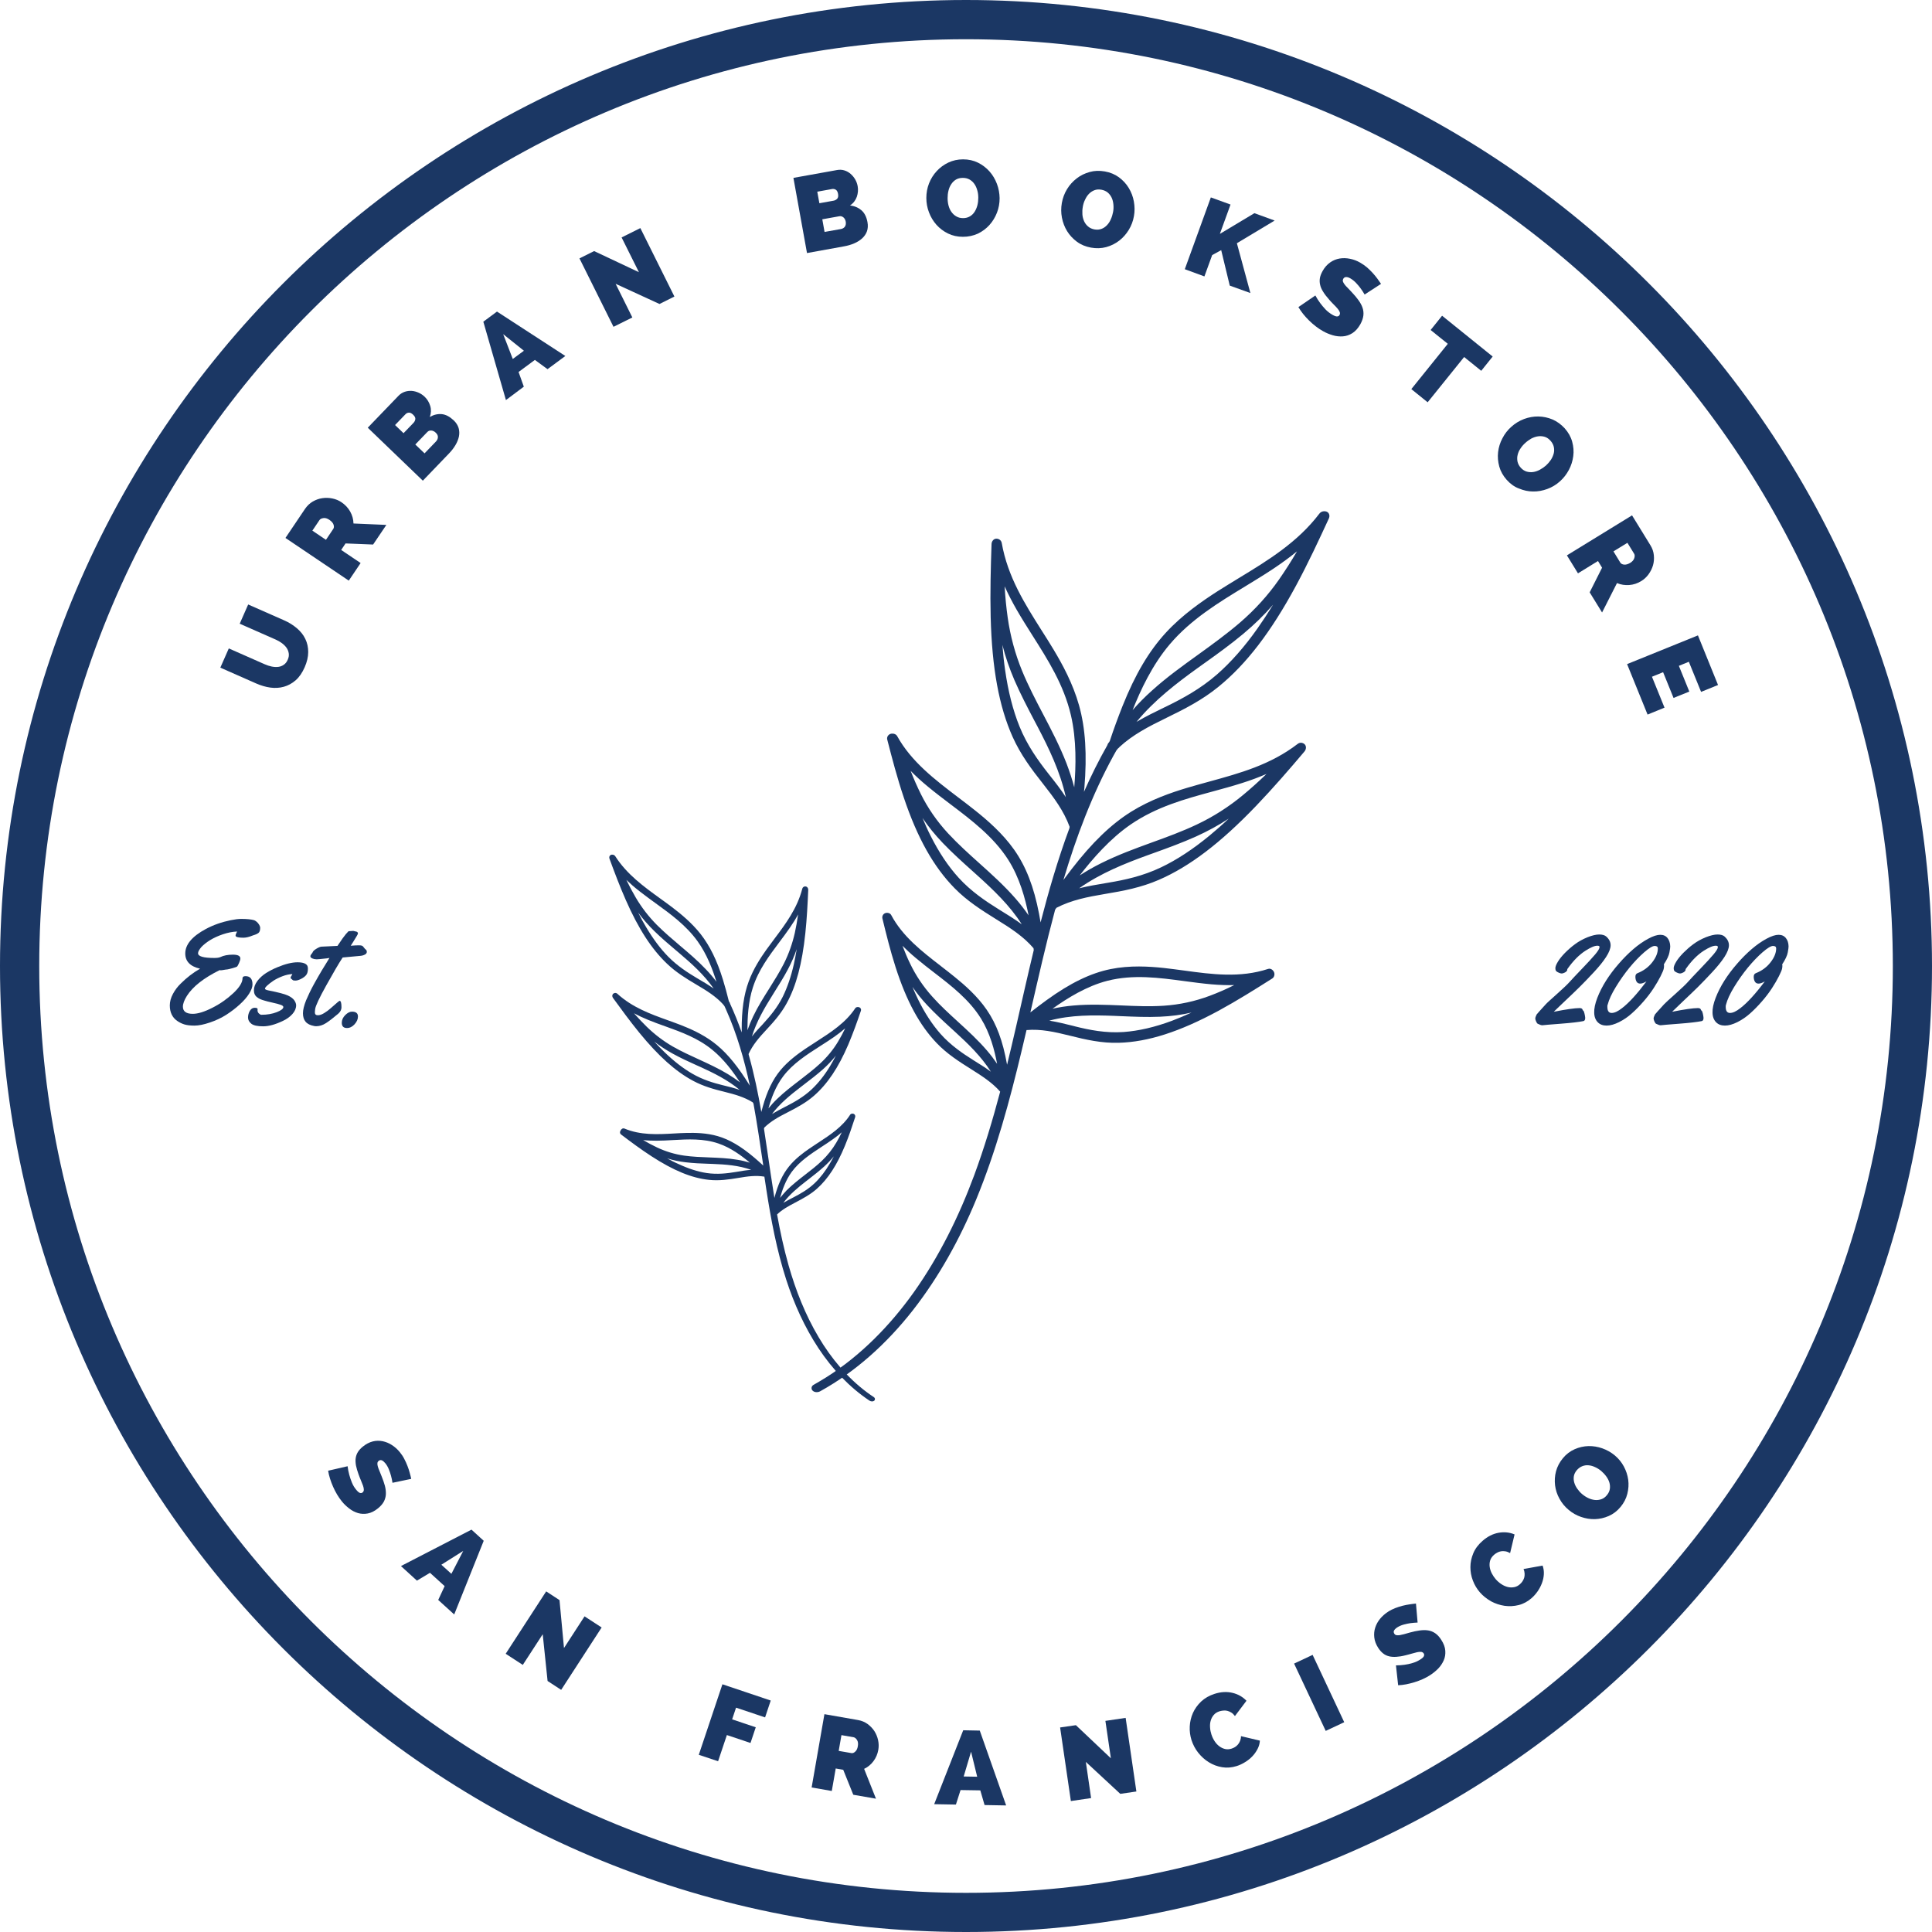 <svg width="100" height="100" viewBox="0 0 100 100" fill="none" xmlns="http://www.w3.org/2000/svg">
<path d="M50.002 100C22.43 100 0 77.57 0 50.002C0 22.43 22.43 0 50.002 0C77.57 0 100 22.43 100 50.002C100 77.57 77.57 100 50.002 100ZM50.002 2.031C23.551 2.031 2.031 23.551 2.031 50.002C2.031 76.453 23.551 97.973 50.002 97.973C76.453 97.973 97.973 76.453 97.973 50.002C97.969 23.551 76.453 2.031 50.002 2.031Z" fill="#1B3764"/>
<path d="M10.251 49.34C10.251 49.503 10.531 49.584 11.096 49.584C11.234 49.584 11.339 49.568 11.404 49.539C11.579 49.454 11.798 49.413 12.054 49.413C12.31 49.413 12.44 49.478 12.44 49.612C12.44 49.665 12.419 49.742 12.375 49.84C12.33 49.941 12.298 50.002 12.277 50.023C12.257 50.043 12.176 50.075 12.038 50.112C11.9 50.148 11.81 50.173 11.766 50.177C11.725 50.181 11.697 50.185 11.684 50.185C11.672 50.189 11.656 50.189 11.636 50.193C11.615 50.197 11.575 50.201 11.51 50.214C11.445 50.226 11.396 50.226 11.368 50.214C10.547 50.62 9.983 51.062 9.674 51.546C9.536 51.765 9.467 51.952 9.467 52.106C9.467 52.35 9.638 52.476 9.979 52.476C10.243 52.476 10.584 52.37 10.99 52.163C11.4 51.956 11.762 51.7 12.078 51.404C12.395 51.107 12.553 50.851 12.553 50.632C12.553 50.563 12.606 50.526 12.708 50.526C12.947 50.526 13.069 50.668 13.069 50.953C13.069 51.087 13.012 51.245 12.895 51.432C12.777 51.619 12.614 51.806 12.407 51.992C12.2 52.183 11.969 52.358 11.713 52.524C11.457 52.687 11.173 52.821 10.86 52.926C10.547 53.032 10.283 53.085 10.068 53.085C9.853 53.085 9.678 53.065 9.544 53.024C9.41 52.983 9.288 52.922 9.171 52.841C8.919 52.666 8.789 52.398 8.789 52.041C8.789 51.846 8.842 51.651 8.947 51.452C9.053 51.253 9.187 51.07 9.357 50.908C9.666 50.599 9.999 50.343 10.356 50.14C9.845 50.023 9.589 49.759 9.589 49.352C9.589 48.89 9.942 48.467 10.653 48.085C11.047 47.874 11.477 47.724 11.936 47.631C12.155 47.586 12.338 47.562 12.485 47.562C12.781 47.562 13.008 47.586 13.159 47.631C13.252 47.675 13.325 47.736 13.382 47.817C13.439 47.899 13.467 47.968 13.467 48.025C13.467 48.081 13.459 48.134 13.447 48.183C13.431 48.232 13.406 48.268 13.374 48.293C13.325 48.329 13.268 48.358 13.207 48.378C13.146 48.398 13.11 48.41 13.098 48.414C12.903 48.496 12.736 48.536 12.598 48.536C12.351 48.536 12.216 48.504 12.192 48.439C12.196 48.374 12.225 48.301 12.273 48.215C12.038 48.224 11.794 48.272 11.538 48.358C11.286 48.443 11.067 48.544 10.88 48.658C10.694 48.772 10.543 48.894 10.425 49.016C10.312 49.15 10.251 49.255 10.251 49.34Z" fill="#1B3764"/>
<path d="M13.334 52.236L13.329 52.297C13.329 52.358 13.354 52.411 13.399 52.456C13.447 52.501 13.488 52.525 13.528 52.525C13.825 52.525 14.089 52.48 14.32 52.391C14.552 52.301 14.666 52.212 14.666 52.123C14.666 52.082 14.625 52.046 14.54 52.013C14.454 51.981 14.316 51.944 14.117 51.899C13.918 51.855 13.776 51.818 13.687 51.79C13.598 51.765 13.528 51.741 13.476 51.717C13.423 51.696 13.37 51.664 13.317 51.623C13.2 51.542 13.143 51.42 13.143 51.258C13.143 51.095 13.204 50.933 13.321 50.775C13.443 50.616 13.594 50.478 13.772 50.364C13.951 50.251 14.15 50.149 14.357 50.064C14.767 49.893 15.117 49.808 15.397 49.808C15.673 49.808 15.843 49.869 15.908 49.987C15.929 50.027 15.937 50.076 15.937 50.129V50.153C15.937 50.283 15.908 50.389 15.852 50.462C15.795 50.535 15.709 50.604 15.588 50.665C15.466 50.726 15.372 50.754 15.299 50.754C15.23 50.754 15.185 50.75 15.165 50.738C15.145 50.726 15.133 50.714 15.117 50.697C15.104 50.681 15.088 50.669 15.072 50.661C15.052 50.653 15.043 50.636 15.043 50.604C15.043 50.575 15.056 50.543 15.08 50.515C15.104 50.482 15.12 50.45 15.133 50.417C14.97 50.425 14.796 50.462 14.617 50.531C14.438 50.6 14.284 50.677 14.158 50.758C14.032 50.843 13.922 50.925 13.841 51.002C13.756 51.079 13.715 51.136 13.715 51.172C13.715 51.209 13.772 51.237 13.886 51.262C14.402 51.363 14.739 51.453 14.897 51.526C15.056 51.599 15.169 51.684 15.234 51.778C15.295 51.871 15.328 51.956 15.328 52.033C15.328 52.192 15.263 52.342 15.137 52.484C15.011 52.626 14.852 52.74 14.666 52.83C14.268 53.024 13.918 53.122 13.622 53.122C13.325 53.122 13.122 53.077 13.009 52.988C12.895 52.898 12.838 52.789 12.838 52.667C12.838 52.545 12.871 52.427 12.931 52.322C12.996 52.216 13.078 52.163 13.175 52.163C13.281 52.159 13.334 52.184 13.334 52.236Z" fill="#1B3764"/>
<path d="M18.288 48.183L18.442 48.22C18.462 48.22 18.483 48.232 18.503 48.252C18.523 48.272 18.527 48.297 18.527 48.317C18.527 48.337 18.503 48.39 18.45 48.475C18.398 48.561 18.337 48.662 18.268 48.772C18.199 48.882 18.158 48.943 18.154 48.951C18.349 48.934 18.483 48.93 18.564 48.93C18.645 48.93 18.698 48.934 18.731 48.947C18.763 48.959 18.796 48.987 18.832 49.04C18.869 49.093 18.905 49.129 18.938 49.154C18.97 49.178 18.986 49.219 18.986 49.272C18.986 49.324 18.954 49.369 18.893 49.406C18.828 49.442 18.763 49.462 18.69 49.471C18.113 49.527 17.797 49.556 17.736 49.56C17.532 49.868 17.252 50.348 16.891 50.998C16.529 51.647 16.338 52.057 16.314 52.22C16.306 52.293 16.298 52.354 16.298 52.403C16.298 52.5 16.351 52.549 16.452 52.549C16.554 52.549 16.668 52.508 16.789 52.431C16.911 52.354 17.029 52.269 17.131 52.175C17.407 51.928 17.557 51.802 17.577 51.802C17.642 51.802 17.675 51.911 17.675 52.139C17.675 52.261 17.618 52.37 17.508 52.468C17.256 52.683 17.045 52.845 16.875 52.955C16.704 53.065 16.534 53.117 16.363 53.117C16.326 53.117 16.29 53.113 16.257 53.105C16.058 53.069 15.912 52.996 15.819 52.886C15.725 52.776 15.681 52.63 15.681 52.447C15.681 52.265 15.738 52.041 15.843 51.777C15.953 51.517 16.087 51.237 16.249 50.941C16.517 50.457 16.785 50.007 17.053 49.584L16.911 49.605C16.623 49.637 16.456 49.653 16.408 49.653H16.375C16.302 49.653 16.233 49.637 16.168 49.609C16.103 49.58 16.066 49.544 16.066 49.503C16.066 49.462 16.083 49.422 16.119 49.381C16.156 49.34 16.176 49.312 16.184 49.288C16.2 49.235 16.265 49.174 16.379 49.105C16.493 49.036 16.578 49.003 16.635 48.999C16.692 48.995 16.749 48.991 16.802 48.991C16.854 48.987 16.915 48.987 16.98 48.983C17.045 48.979 17.098 48.979 17.131 48.975L17.468 48.959C17.675 48.646 17.821 48.443 17.898 48.354C17.975 48.264 18.02 48.216 18.032 48.207C18.044 48.199 18.069 48.195 18.105 48.195L18.288 48.183Z" fill="#1B3764"/>
<path d="M17.87 52.54C17.988 52.423 18.105 52.362 18.219 52.362C18.426 52.362 18.528 52.447 18.528 52.613C18.528 52.752 18.471 52.886 18.353 53.016C18.235 53.145 18.105 53.21 17.959 53.21C17.78 53.21 17.691 53.121 17.691 52.938C17.691 52.792 17.752 52.658 17.87 52.54Z" fill="#1B3764"/>
<path d="M80.424 52.369C81.066 52.243 81.509 52.178 81.757 52.178C81.85 52.178 81.899 52.207 81.915 52.264C81.919 52.288 81.931 52.304 81.951 52.312C81.972 52.325 81.992 52.373 82.012 52.459C82.033 52.544 82.045 52.617 82.049 52.67V52.702C82.049 52.788 82.016 52.84 81.951 52.853C81.712 52.901 81.326 52.946 80.786 52.987C80.25 53.027 79.929 53.056 79.827 53.068C79.775 53.068 79.693 53.039 79.58 52.983C79.555 52.958 79.531 52.922 79.507 52.865C79.482 52.808 79.466 52.759 79.466 52.715C79.466 52.674 79.49 52.605 79.535 52.511C79.543 52.495 79.698 52.321 80.002 51.988C80.075 51.906 80.27 51.732 80.583 51.452C80.895 51.171 81.115 50.968 81.237 50.83C81.359 50.692 81.574 50.465 81.882 50.144C82.191 49.823 82.418 49.575 82.569 49.397C82.719 49.218 82.792 49.092 82.792 49.019C82.792 48.97 82.756 48.95 82.683 48.95C82.609 48.95 82.524 48.97 82.418 49.015C82.317 49.059 82.195 49.124 82.061 49.21C81.74 49.417 81.432 49.725 81.139 50.14C81.123 50.152 81.119 50.176 81.119 50.217C81.099 50.266 81.058 50.306 80.993 50.339C80.928 50.371 80.875 50.388 80.835 50.388C80.794 50.388 80.745 50.375 80.684 50.347C80.623 50.322 80.579 50.294 80.55 50.266C80.522 50.237 80.506 50.184 80.506 50.107C80.506 50.03 80.55 49.92 80.636 49.778C80.721 49.636 80.843 49.486 81.001 49.323C81.159 49.165 81.33 49.011 81.525 48.869C81.716 48.726 81.931 48.609 82.171 48.511C82.41 48.418 82.609 48.369 82.776 48.369C82.942 48.369 83.064 48.406 83.145 48.479C83.292 48.613 83.365 48.763 83.365 48.925C83.365 49.088 83.288 49.291 83.133 49.531C82.979 49.77 82.768 50.03 82.504 50.314C82.24 50.599 81.988 50.859 81.752 51.094C81.517 51.326 81.253 51.577 80.965 51.849C80.676 52.126 80.493 52.296 80.424 52.369Z" fill="#1B3764"/>
<path d="M86.451 48.983C86.455 49.027 86.439 49.133 86.41 49.295C86.382 49.458 86.285 49.665 86.122 49.913C86.126 49.921 86.126 49.945 86.13 49.981C86.134 50.018 86.126 50.071 86.114 50.14C86.102 50.209 86.045 50.343 85.952 50.53C85.854 50.721 85.736 50.928 85.59 51.151C85.444 51.374 85.273 51.602 85.074 51.829C84.875 52.057 84.676 52.264 84.465 52.451C84.258 52.638 84.035 52.788 83.799 52.906C83.564 53.023 83.348 53.084 83.157 53.084C82.967 53.084 82.812 53.027 82.698 52.91C82.585 52.792 82.52 52.629 82.516 52.418C82.508 52.207 82.561 51.951 82.674 51.655C82.788 51.358 82.938 51.062 83.125 50.765C83.312 50.469 83.531 50.176 83.783 49.888C84.031 49.6 84.287 49.344 84.542 49.125C84.798 48.905 85.054 48.727 85.31 48.589C85.566 48.45 85.773 48.385 85.935 48.385C86.098 48.385 86.224 48.442 86.313 48.556C86.398 48.666 86.447 48.808 86.451 48.983ZM83.198 52.134C83.202 52.333 83.275 52.43 83.421 52.43C83.568 52.43 83.742 52.349 83.954 52.183C84.315 51.907 84.737 51.444 85.221 50.798C85.087 50.875 84.981 50.911 84.9 50.911C84.819 50.911 84.758 50.883 84.717 50.822C84.676 50.765 84.652 50.68 84.648 50.575C84.644 50.469 84.68 50.4 84.758 50.371C85.066 50.25 85.322 50.063 85.521 49.807C85.72 49.551 85.814 49.307 85.809 49.08C85.805 48.999 85.749 48.962 85.643 48.962C85.537 48.962 85.355 49.072 85.103 49.291C84.851 49.51 84.599 49.774 84.343 50.083C84.091 50.392 83.856 50.725 83.637 51.082C83.417 51.44 83.279 51.744 83.214 51.996C83.194 52.041 83.194 52.085 83.198 52.134Z" fill="#1B3764"/>
<path d="M86.549 52.369C87.191 52.243 87.633 52.178 87.881 52.178C87.974 52.178 88.023 52.207 88.039 52.264C88.043 52.288 88.056 52.304 88.076 52.312C88.096 52.325 88.117 52.373 88.137 52.459C88.157 52.544 88.169 52.617 88.173 52.67V52.702C88.173 52.788 88.141 52.84 88.076 52.853C87.836 52.901 87.45 52.946 86.91 52.987C86.374 53.027 86.053 53.056 85.952 53.068C85.899 53.068 85.818 53.039 85.704 52.983C85.68 52.958 85.655 52.922 85.631 52.865C85.607 52.808 85.59 52.759 85.59 52.715C85.59 52.674 85.615 52.605 85.659 52.511C85.668 52.495 85.822 52.321 86.126 51.988C86.2 51.906 86.394 51.732 86.707 51.452C87.02 51.171 87.239 50.968 87.361 50.83C87.483 50.692 87.698 50.465 88.007 50.144C88.316 49.823 88.543 49.575 88.693 49.397C88.844 49.218 88.917 49.092 88.917 49.019C88.917 48.97 88.88 48.95 88.807 48.95C88.734 48.95 88.648 48.97 88.543 49.015C88.441 49.059 88.32 49.124 88.186 49.21C87.865 49.417 87.556 49.725 87.264 50.14C87.247 50.152 87.243 50.176 87.243 50.217C87.223 50.266 87.182 50.306 87.117 50.339C87.052 50.371 87 50.388 86.959 50.388C86.918 50.388 86.87 50.375 86.809 50.347C86.748 50.322 86.703 50.294 86.675 50.266C86.646 50.237 86.63 50.184 86.63 50.107C86.63 50.03 86.675 49.92 86.76 49.778C86.845 49.636 86.967 49.486 87.126 49.323C87.284 49.165 87.454 49.011 87.649 48.869C87.84 48.726 88.056 48.609 88.295 48.511C88.535 48.418 88.734 48.369 88.9 48.369C89.067 48.369 89.189 48.406 89.27 48.479C89.416 48.613 89.489 48.763 89.489 48.925C89.489 49.088 89.412 49.291 89.258 49.531C89.103 49.77 88.892 50.03 88.628 50.314C88.364 50.599 88.112 50.859 87.877 51.094C87.641 51.326 87.377 51.577 87.089 51.849C86.801 52.126 86.622 52.296 86.549 52.369Z" fill="#1B3764"/>
<path d="M92.576 48.983C92.58 49.027 92.563 49.133 92.535 49.295C92.507 49.458 92.409 49.665 92.247 49.913C92.251 49.921 92.251 49.945 92.255 49.981C92.259 50.018 92.251 50.071 92.239 50.14C92.226 50.209 92.169 50.343 92.076 50.53C91.979 50.721 91.861 50.928 91.715 51.151C91.568 51.374 91.398 51.602 91.199 51.829C91 52.057 90.801 52.264 90.59 52.451C90.382 52.638 90.159 52.788 89.924 52.906C89.688 53.023 89.473 53.084 89.282 53.084C89.091 53.084 88.937 53.027 88.823 52.91C88.709 52.792 88.644 52.629 88.64 52.418C88.632 52.207 88.685 51.951 88.799 51.655C88.912 51.358 89.063 51.062 89.249 50.765C89.436 50.469 89.656 50.176 89.907 49.888C90.155 49.6 90.411 49.344 90.667 49.125C90.923 48.905 91.178 48.727 91.434 48.589C91.69 48.45 91.897 48.385 92.06 48.385C92.222 48.385 92.348 48.442 92.438 48.556C92.527 48.666 92.572 48.808 92.576 48.983ZM89.323 52.134C89.327 52.333 89.4 52.43 89.546 52.43C89.692 52.43 89.867 52.349 90.078 52.183C90.439 51.907 90.862 51.444 91.345 50.798C91.211 50.875 91.105 50.911 91.024 50.911C90.943 50.911 90.882 50.883 90.841 50.822C90.801 50.765 90.776 50.68 90.772 50.575C90.768 50.469 90.805 50.4 90.882 50.371C91.191 50.25 91.447 50.063 91.645 49.807C91.844 49.551 91.938 49.307 91.934 49.08C91.93 48.999 91.873 48.962 91.767 48.962C91.662 48.962 91.479 49.072 91.227 49.291C90.975 49.51 90.724 49.774 90.468 50.083C90.216 50.392 89.98 50.725 89.761 51.082C89.542 51.44 89.404 51.744 89.339 51.996C89.323 52.041 89.318 52.085 89.323 52.134Z" fill="#1B3764"/>
<path d="M20.315 76.749C20.298 76.623 20.27 76.502 20.237 76.38C20.209 76.278 20.172 76.165 20.124 76.047C20.075 75.929 20.018 75.827 19.941 75.734C19.88 75.661 19.823 75.612 19.766 75.588C19.709 75.563 19.653 75.572 19.6 75.616C19.559 75.649 19.539 75.685 19.535 75.734C19.531 75.779 19.535 75.836 19.555 75.9C19.571 75.966 19.6 76.039 19.636 76.124C19.673 76.209 19.713 76.307 19.754 76.416C19.823 76.587 19.88 76.749 19.921 76.9C19.961 77.05 19.977 77.196 19.973 77.33C19.969 77.464 19.933 77.594 19.872 77.716C19.807 77.838 19.705 77.956 19.567 78.069C19.389 78.215 19.21 78.305 19.035 78.337C18.861 78.37 18.69 78.362 18.532 78.317C18.369 78.268 18.219 78.191 18.077 78.081C17.935 77.972 17.805 77.85 17.695 77.712C17.606 77.602 17.524 77.484 17.447 77.355C17.37 77.225 17.301 77.091 17.24 76.952C17.179 76.814 17.127 76.676 17.082 76.534C17.037 76.392 17.005 76.258 16.984 76.124L17.992 75.892C18.008 76.043 18.04 76.189 18.077 76.331C18.109 76.453 18.154 76.587 18.211 76.729C18.268 76.871 18.345 77.001 18.442 77.115C18.515 77.204 18.58 77.257 18.629 77.273C18.682 77.29 18.727 77.281 18.767 77.249C18.808 77.216 18.832 77.168 18.832 77.111C18.832 77.054 18.82 76.981 18.792 76.904C18.763 76.822 18.727 76.733 18.686 76.636C18.645 76.538 18.601 76.433 18.56 76.315C18.499 76.148 18.454 75.994 18.426 75.856C18.402 75.718 18.394 75.592 18.41 75.478C18.426 75.365 18.463 75.255 18.524 75.157C18.584 75.06 18.67 74.966 18.779 74.877C18.946 74.743 19.116 74.654 19.291 74.609C19.466 74.564 19.636 74.564 19.807 74.597C19.977 74.633 20.136 74.698 20.286 74.796C20.436 74.893 20.575 75.015 20.696 75.165C20.786 75.275 20.863 75.389 20.924 75.511C20.989 75.632 21.042 75.754 21.09 75.876C21.139 75.998 21.176 76.12 21.208 76.234C21.241 76.347 21.265 76.453 21.285 76.546L20.315 76.749Z" fill="#1B3764"/>
<path d="M20.753 81.059L24.404 79.174L25.037 79.751L23.51 83.564L22.682 82.813L23.015 82.098L22.256 81.408L21.581 81.814L20.753 81.059ZM23.977 80.275L22.844 80.99L23.364 81.461L23.977 80.275Z" fill="#1B3764"/>
<path d="M28.091 84.588L27.06 86.175L26.174 85.599L28.27 82.37L28.96 82.821L29.192 85.302L30.256 83.662L31.141 84.238L29.046 87.467L28.343 87.008L28.091 84.588Z" fill="#1B3764"/>
<path d="M36.169 90.829L37.392 87.178L39.893 88.019L39.601 88.892L38.098 88.388L37.895 88.993L39.118 89.404L38.846 90.216L37.623 89.806L37.168 91.162L36.169 90.829Z" fill="#1B3764"/>
<path d="M42.01 92.519L42.672 88.725L44.414 89.03C44.601 89.063 44.763 89.132 44.905 89.233C45.047 89.339 45.165 89.461 45.259 89.603C45.348 89.745 45.413 89.899 45.45 90.07C45.486 90.24 45.49 90.403 45.462 90.565C45.425 90.785 45.34 90.984 45.21 91.158C45.08 91.333 44.922 91.463 44.727 91.556L45.34 93.1L44.166 92.896L43.646 91.605L43.257 91.536L43.053 92.701L42.01 92.519ZM43.411 90.626L44.069 90.74C44.134 90.752 44.199 90.728 44.268 90.663C44.337 90.602 44.382 90.508 44.402 90.379C44.426 90.244 44.41 90.139 44.357 90.058C44.304 89.976 44.247 89.932 44.182 89.919L43.553 89.81L43.411 90.626Z" fill="#1B3764"/>
<path d="M48.353 93.384L49.856 89.558L50.713 89.575L52.078 93.449L50.961 93.429L50.741 92.669L49.718 92.653L49.478 93.404L48.353 93.384ZM50.262 90.667L49.88 91.951L50.579 91.963L50.262 90.667Z" fill="#1B3764"/>
<path d="M56.203 91.196L56.475 93.068L55.428 93.222L54.871 89.413L55.688 89.295L57.499 91.009L57.215 89.072L58.263 88.917L58.819 92.727L57.986 92.849L56.203 91.196Z" fill="#1B3764"/>
<path d="M61.67 90.062C61.601 89.838 61.569 89.603 61.581 89.363C61.593 89.124 61.646 88.888 61.743 88.669C61.841 88.45 61.983 88.251 62.169 88.072C62.356 87.897 62.588 87.763 62.864 87.674C63.193 87.568 63.502 87.552 63.79 87.621C64.082 87.69 64.322 87.828 64.517 88.031L63.92 88.823C63.859 88.742 63.798 88.681 63.729 88.64C63.66 88.6 63.591 88.567 63.522 88.551C63.453 88.535 63.384 88.531 63.311 88.539C63.242 88.547 63.177 88.559 63.124 88.575C62.998 88.616 62.897 88.677 62.823 88.766C62.75 88.852 62.697 88.949 62.665 89.063C62.633 89.172 62.624 89.29 62.633 89.416C62.641 89.542 62.665 89.66 62.702 89.773C62.742 89.899 62.799 90.017 62.868 90.123C62.937 90.228 63.018 90.318 63.112 90.387C63.205 90.456 63.303 90.504 63.412 90.529C63.522 90.553 63.632 90.545 63.749 90.508C63.806 90.488 63.867 90.464 63.924 90.427C63.981 90.391 64.034 90.346 64.078 90.293C64.123 90.24 64.159 90.175 64.188 90.106C64.216 90.033 64.233 89.952 64.233 89.863L65.211 90.094C65.203 90.245 65.163 90.391 65.09 90.529C65.016 90.671 64.927 90.797 64.817 90.911C64.708 91.024 64.582 91.126 64.44 91.211C64.302 91.296 64.159 91.365 64.013 91.41C63.758 91.491 63.506 91.512 63.258 91.471C63.01 91.43 62.783 91.345 62.572 91.215C62.36 91.085 62.178 90.919 62.019 90.72C61.861 90.521 61.747 90.297 61.67 90.062Z" fill="#1B3764"/>
<path d="M68.619 89.591L66.982 86.107L67.941 85.656L69.577 89.141L68.619 89.591Z" fill="#1B3764"/>
<path d="M73.375 83.983C73.249 83.987 73.123 83.999 72.997 84.015C72.891 84.031 72.778 84.056 72.656 84.088C72.534 84.121 72.424 84.169 72.327 84.23C72.25 84.279 72.193 84.332 72.16 84.389C72.128 84.442 72.132 84.498 72.169 84.559C72.197 84.604 72.234 84.628 72.278 84.636C72.323 84.644 72.38 84.644 72.445 84.636C72.51 84.624 72.587 84.608 72.676 84.584C72.766 84.559 72.867 84.531 72.981 84.498C73.159 84.45 73.326 84.413 73.48 84.393C73.635 84.372 73.781 84.368 73.915 84.389C74.049 84.409 74.171 84.458 74.284 84.535C74.398 84.612 74.504 84.726 74.601 84.88C74.727 85.075 74.796 85.262 74.808 85.441C74.821 85.619 74.796 85.786 74.727 85.94C74.658 86.094 74.565 86.237 74.439 86.367C74.313 86.496 74.175 86.606 74.025 86.704C73.907 86.781 73.777 86.85 73.643 86.911C73.505 86.972 73.367 87.024 73.22 87.069C73.074 87.114 72.932 87.15 72.786 87.179C72.644 87.207 72.502 87.223 72.368 87.228L72.254 86.2C72.404 86.2 72.55 86.188 72.701 86.168C72.826 86.151 72.965 86.123 73.111 86.078C73.257 86.037 73.395 85.973 73.521 85.891C73.618 85.83 73.679 85.774 73.7 85.721C73.72 85.672 73.72 85.623 73.692 85.583C73.663 85.538 73.618 85.51 73.562 85.501C73.505 85.493 73.432 85.501 73.35 85.518C73.269 85.538 73.176 85.562 73.074 85.591C72.973 85.619 72.863 85.652 72.741 85.68C72.567 85.725 72.408 85.749 72.27 85.757C72.132 85.765 72.002 85.757 71.892 85.729C71.779 85.7 71.677 85.652 71.588 85.579C71.499 85.51 71.413 85.412 71.336 85.294C71.222 85.116 71.153 84.937 71.133 84.754C71.113 84.571 71.129 84.405 71.182 84.243C71.234 84.08 71.32 83.926 71.433 83.788C71.547 83.65 71.685 83.528 71.848 83.422C71.966 83.345 72.091 83.284 72.217 83.235C72.343 83.186 72.473 83.146 72.599 83.113C72.725 83.081 72.851 83.057 72.969 83.04C73.086 83.024 73.192 83.008 73.29 83L73.375 83.983Z" fill="#1B3764"/>
<path d="M76.599 82.419C76.445 82.24 76.323 82.041 76.238 81.814C76.148 81.586 76.108 81.355 76.108 81.111C76.108 80.867 76.16 80.632 76.258 80.396C76.355 80.161 76.518 79.945 76.737 79.755C76.997 79.527 77.273 79.389 77.566 79.336C77.858 79.284 78.138 79.312 78.394 79.422L78.163 80.388C78.077 80.339 77.992 80.307 77.911 80.295C77.83 80.283 77.757 80.283 77.688 80.295C77.618 80.307 77.553 80.331 77.489 80.368C77.424 80.404 77.375 80.437 77.33 80.478C77.229 80.567 77.164 80.664 77.131 80.77C77.099 80.876 77.091 80.989 77.107 81.103C77.123 81.217 77.159 81.33 77.216 81.44C77.273 81.55 77.342 81.651 77.419 81.741C77.509 81.842 77.606 81.927 77.712 81.996C77.817 82.066 77.927 82.114 78.041 82.143C78.154 82.171 78.264 82.171 78.374 82.151C78.484 82.13 78.585 82.078 78.674 81.996C78.719 81.956 78.764 81.907 78.8 81.854C78.837 81.797 78.869 81.737 78.89 81.671C78.91 81.603 78.918 81.533 78.914 81.452C78.91 81.375 78.894 81.294 78.857 81.213L79.844 81.034C79.897 81.176 79.917 81.326 79.909 81.481C79.901 81.635 79.868 81.789 79.811 81.94C79.755 82.09 79.681 82.232 79.588 82.366C79.495 82.5 79.389 82.618 79.275 82.719C79.072 82.894 78.853 83.016 78.609 83.077C78.366 83.138 78.122 83.15 77.878 83.117C77.635 83.081 77.399 83.004 77.172 82.882C76.957 82.756 76.761 82.606 76.599 82.419Z" fill="#1B3764"/>
<path d="M83.878 78.001C83.703 78.212 83.5 78.366 83.268 78.468C83.037 78.569 82.801 78.622 82.558 78.63C82.314 78.638 82.074 78.598 81.835 78.516C81.599 78.435 81.384 78.313 81.193 78.151C80.998 77.989 80.84 77.798 80.718 77.574C80.596 77.355 80.519 77.119 80.49 76.88C80.462 76.64 80.474 76.397 80.539 76.153C80.604 75.913 80.722 75.686 80.893 75.479C81.067 75.267 81.274 75.113 81.502 75.012C81.733 74.91 81.969 74.857 82.217 74.849C82.46 74.845 82.7 74.882 82.939 74.967C83.175 75.052 83.386 75.17 83.577 75.328C83.772 75.491 83.93 75.682 84.048 75.901C84.166 76.12 84.243 76.352 84.276 76.591C84.308 76.831 84.292 77.075 84.231 77.318C84.17 77.566 84.052 77.79 83.878 78.001ZM81.892 77.335C81.993 77.42 82.099 77.489 82.213 77.542C82.326 77.595 82.44 77.627 82.554 77.639C82.667 77.651 82.777 77.635 82.887 77.599C82.992 77.562 83.09 77.493 83.171 77.391C83.256 77.29 83.309 77.18 83.325 77.067C83.341 76.953 83.333 76.843 83.301 76.734C83.268 76.624 83.212 76.518 83.138 76.417C83.065 76.315 82.976 76.222 82.883 76.141C82.781 76.055 82.675 75.99 82.562 75.938C82.448 75.885 82.334 75.852 82.225 75.844C82.115 75.832 82.005 75.848 81.9 75.889C81.794 75.93 81.701 75.999 81.615 76.096C81.53 76.198 81.477 76.307 81.461 76.417C81.445 76.526 81.453 76.636 81.486 76.746C81.518 76.856 81.571 76.961 81.644 77.063C81.717 77.164 81.794 77.254 81.892 77.335Z" fill="#1B3764"/>
<path d="M14.893 34.147C14.946 34.029 14.962 33.924 14.946 33.818C14.929 33.712 14.893 33.619 14.832 33.53C14.771 33.444 14.69 33.363 14.592 33.29C14.495 33.217 14.385 33.156 14.267 33.103L12.407 32.283L12.846 31.288L14.706 32.108C14.958 32.218 15.177 32.356 15.368 32.519C15.559 32.681 15.705 32.864 15.803 33.071C15.904 33.278 15.953 33.505 15.953 33.749C15.953 33.997 15.892 34.257 15.77 34.537C15.644 34.825 15.486 35.053 15.299 35.215C15.112 35.378 14.905 35.487 14.686 35.548C14.466 35.609 14.231 35.621 13.991 35.589C13.748 35.556 13.508 35.483 13.264 35.378L11.404 34.557L11.843 33.562L13.703 34.383C13.821 34.435 13.942 34.476 14.064 34.5C14.186 34.525 14.3 34.529 14.405 34.517C14.511 34.504 14.604 34.468 14.69 34.407C14.775 34.35 14.844 34.261 14.893 34.147Z" fill="#1B3764"/>
<path d="M18.053 30.053L14.775 27.844L15.79 26.337C15.9 26.178 16.03 26.053 16.189 25.959C16.347 25.87 16.509 25.809 16.684 25.785C16.855 25.76 17.029 25.764 17.204 25.801C17.378 25.837 17.537 25.902 17.675 25.996C17.866 26.126 18.016 26.284 18.126 26.479C18.235 26.674 18.292 26.881 18.296 27.096L19.998 27.169L19.312 28.185L17.886 28.128L17.659 28.465L18.666 29.143L18.053 30.053ZM16.871 27.941L17.253 27.372C17.289 27.316 17.293 27.247 17.265 27.157C17.236 27.068 17.163 26.987 17.053 26.91C16.94 26.832 16.834 26.8 16.737 26.816C16.639 26.832 16.57 26.865 16.534 26.922L16.168 27.466L16.871 27.941Z" fill="#1B3764"/>
<path d="M23.482 21.756C23.612 21.878 23.693 22.012 23.738 22.154C23.779 22.297 23.783 22.443 23.754 22.593C23.722 22.743 23.661 22.894 23.571 23.044C23.482 23.194 23.368 23.34 23.234 23.478L21.886 24.88L19.035 22.138L20.627 20.485C20.72 20.388 20.83 20.319 20.952 20.278C21.07 20.238 21.192 20.225 21.313 20.233C21.435 20.242 21.553 20.274 21.671 20.327C21.788 20.38 21.89 20.449 21.983 20.538C22.117 20.668 22.211 20.822 22.268 21.009C22.325 21.196 22.317 21.387 22.247 21.582C22.451 21.464 22.662 21.415 22.869 21.436C23.076 21.456 23.279 21.566 23.482 21.756ZM20.448 22L20.887 22.422L21.399 21.89C21.451 21.838 21.484 21.773 21.496 21.7C21.508 21.627 21.472 21.549 21.382 21.464C21.305 21.391 21.232 21.354 21.163 21.358C21.094 21.363 21.033 21.391 20.984 21.444L20.448 22ZM22.556 22.398C22.487 22.329 22.41 22.293 22.329 22.284C22.247 22.276 22.174 22.301 22.117 22.362L21.496 23.007L21.975 23.466L22.568 22.849C22.629 22.784 22.662 22.711 22.666 22.63C22.67 22.548 22.633 22.471 22.556 22.398Z" fill="#1B3764"/>
<path d="M26.187 20.708L25.017 16.651L25.724 16.127L29.262 18.426L28.34 19.108L27.686 18.629L26.841 19.254L27.113 20.014L26.187 20.708ZM26.045 17.297L26.541 18.58L27.117 18.154L26.045 17.297Z" fill="#1B3764"/>
<path d="M31.865 14.69L32.73 16.432L31.755 16.916L29.993 13.374L30.752 12.996L33.071 14.089L32.174 12.29L33.144 11.806L34.907 15.348L34.135 15.734L31.865 14.69Z" fill="#1B3764"/>
<path d="M44.901 11.502C44.933 11.676 44.921 11.835 44.873 11.973C44.824 12.111 44.739 12.232 44.625 12.338C44.511 12.44 44.373 12.529 44.211 12.598C44.048 12.667 43.869 12.72 43.682 12.752L41.77 13.098L41.067 9.207L43.325 8.801C43.459 8.776 43.589 8.784 43.707 8.821C43.829 8.858 43.934 8.919 44.028 9C44.121 9.081 44.198 9.174 44.263 9.284C44.328 9.394 44.369 9.511 44.393 9.637C44.426 9.82 44.41 10.003 44.349 10.186C44.284 10.368 44.17 10.519 43.995 10.636C44.231 10.661 44.426 10.746 44.588 10.884C44.747 11.022 44.852 11.229 44.901 11.502ZM42.302 9.922L42.411 10.519L43.138 10.389C43.211 10.377 43.276 10.344 43.329 10.291C43.382 10.238 43.398 10.153 43.378 10.035C43.358 9.93 43.321 9.857 43.26 9.82C43.199 9.784 43.134 9.771 43.065 9.784L42.302 9.922ZM43.776 11.477C43.76 11.384 43.719 11.306 43.658 11.254C43.593 11.201 43.524 11.177 43.443 11.193L42.562 11.351L42.679 12.005L43.524 11.855C43.614 11.838 43.682 11.798 43.731 11.733C43.776 11.664 43.792 11.583 43.776 11.477Z" fill="#1B3764"/>
<path d="M49.84 12.257C49.559 12.257 49.3 12.2 49.068 12.086C48.837 11.973 48.638 11.822 48.471 11.636C48.305 11.449 48.175 11.233 48.085 10.994C47.992 10.754 47.947 10.502 47.947 10.247C47.947 9.987 47.992 9.735 48.085 9.495C48.179 9.256 48.313 9.04 48.483 8.858C48.654 8.671 48.853 8.525 49.084 8.415C49.316 8.305 49.572 8.248 49.848 8.248C50.132 8.248 50.388 8.305 50.62 8.419C50.851 8.533 51.05 8.687 51.217 8.874C51.383 9.061 51.509 9.276 51.602 9.52C51.692 9.759 51.736 10.007 51.74 10.259C51.74 10.519 51.696 10.771 51.602 11.01C51.509 11.25 51.379 11.461 51.212 11.648C51.046 11.831 50.847 11.981 50.611 12.095C50.376 12.2 50.12 12.257 49.84 12.257ZM49.048 10.255C49.048 10.389 49.064 10.519 49.096 10.64C49.129 10.762 49.178 10.876 49.247 10.97C49.316 11.067 49.397 11.144 49.499 11.201C49.6 11.262 49.718 11.29 49.848 11.29C49.986 11.29 50.104 11.258 50.205 11.197C50.307 11.136 50.388 11.055 50.449 10.957C50.51 10.86 50.559 10.746 50.591 10.62C50.623 10.494 50.636 10.364 50.636 10.234C50.636 10.1 50.62 9.97 50.583 9.849C50.55 9.723 50.498 9.613 50.433 9.52C50.368 9.426 50.282 9.349 50.185 9.292C50.083 9.235 49.966 9.207 49.832 9.207C49.694 9.207 49.576 9.239 49.478 9.296C49.381 9.357 49.3 9.434 49.235 9.536C49.17 9.633 49.121 9.747 49.093 9.869C49.06 9.999 49.048 10.125 49.048 10.255Z" fill="#1B3764"/>
<path d="M56.472 12.817C56.196 12.768 55.952 12.667 55.741 12.512C55.534 12.358 55.363 12.175 55.233 11.964C55.103 11.753 55.014 11.518 54.965 11.266C54.916 11.014 54.916 10.758 54.961 10.506C55.006 10.25 55.095 10.011 55.229 9.791C55.363 9.568 55.534 9.385 55.733 9.231C55.932 9.077 56.155 8.971 56.403 8.902C56.651 8.833 56.91 8.825 57.187 8.874C57.463 8.922 57.706 9.024 57.918 9.178C58.125 9.333 58.295 9.515 58.425 9.731C58.555 9.946 58.645 10.181 58.689 10.433C58.734 10.685 58.738 10.937 58.693 11.184C58.649 11.44 58.559 11.68 58.425 11.899C58.291 12.119 58.125 12.305 57.93 12.456C57.735 12.606 57.512 12.72 57.26 12.789C57.008 12.858 56.744 12.866 56.472 12.817ZM56.045 10.709C56.021 10.839 56.017 10.969 56.025 11.099C56.033 11.225 56.066 11.343 56.114 11.453C56.163 11.558 56.232 11.652 56.322 11.725C56.411 11.802 56.521 11.851 56.651 11.875C56.785 11.899 56.906 11.887 57.016 11.846C57.126 11.806 57.219 11.737 57.3 11.652C57.382 11.566 57.447 11.465 57.499 11.343C57.552 11.225 57.589 11.099 57.613 10.973C57.638 10.843 57.642 10.713 57.629 10.583C57.617 10.453 57.589 10.34 57.54 10.234C57.491 10.129 57.422 10.039 57.337 9.966C57.248 9.893 57.138 9.844 57.008 9.82C56.874 9.796 56.752 9.804 56.642 9.848C56.537 9.889 56.439 9.954 56.358 10.039C56.277 10.124 56.212 10.226 56.159 10.344C56.102 10.457 56.066 10.579 56.045 10.709Z" fill="#1B3764"/>
<path d="M61.325 13.934L62.673 10.218L63.692 10.587L63.14 12.106L64.927 11.034L65.975 11.416L64.021 12.59L64.72 15.168L63.652 14.783L63.209 12.947L62.742 13.203L62.34 14.307L61.325 13.934Z" fill="#1B3764"/>
<path d="M70.633 15.245C70.568 15.132 70.499 15.026 70.422 14.921C70.357 14.831 70.28 14.742 70.19 14.645C70.101 14.551 70.004 14.474 69.902 14.413C69.817 14.364 69.744 14.34 69.679 14.34C69.614 14.34 69.565 14.368 69.528 14.429C69.504 14.474 69.496 14.519 69.508 14.563C69.52 14.608 69.549 14.661 69.589 14.713C69.63 14.77 69.683 14.831 69.752 14.896C69.817 14.965 69.894 15.043 69.975 15.132C70.105 15.27 70.219 15.404 70.312 15.534C70.406 15.664 70.479 15.794 70.523 15.924C70.568 16.054 70.584 16.188 70.568 16.33C70.552 16.472 70.499 16.622 70.41 16.785C70.292 16.992 70.158 17.142 69.999 17.244C69.845 17.341 69.679 17.398 69.508 17.41C69.338 17.422 69.163 17.406 68.984 17.353C68.805 17.3 68.639 17.232 68.481 17.142C68.355 17.073 68.229 16.988 68.107 16.894C67.985 16.801 67.871 16.7 67.758 16.59C67.648 16.48 67.542 16.366 67.449 16.249C67.356 16.131 67.274 16.013 67.205 15.895L68.083 15.294C68.156 15.428 68.237 15.558 68.33 15.684C68.407 15.79 68.501 15.899 68.606 16.013C68.716 16.127 68.838 16.22 68.972 16.297C69.073 16.354 69.155 16.383 69.212 16.379C69.269 16.375 69.309 16.35 69.333 16.305C69.362 16.257 69.366 16.204 69.342 16.147C69.321 16.09 69.281 16.029 69.224 15.964C69.167 15.899 69.102 15.826 69.021 15.749C68.944 15.672 68.862 15.587 68.781 15.489C68.659 15.351 68.558 15.221 68.485 15.099C68.407 14.977 68.355 14.86 68.33 14.742C68.302 14.624 68.298 14.51 68.318 14.393C68.338 14.275 68.387 14.157 68.456 14.031C68.562 13.84 68.692 13.694 68.846 13.585C68.996 13.479 69.163 13.41 69.338 13.381C69.512 13.353 69.691 13.357 69.874 13.394C70.056 13.43 70.231 13.495 70.401 13.593C70.527 13.666 70.645 13.747 70.751 13.836C70.856 13.93 70.954 14.023 71.047 14.125C71.141 14.226 71.218 14.324 71.291 14.421C71.364 14.519 71.429 14.612 71.482 14.693L70.633 15.245Z" fill="#1B3764"/>
<path d="M76.668 19.193L75.783 18.479L73.895 20.822L73.05 20.14L74.938 17.796L74.049 17.081L74.642 16.342L77.261 18.454L76.668 19.193Z" fill="#1B3764"/>
<path d="M77.988 24.838C77.801 24.627 77.671 24.399 77.602 24.148C77.533 23.896 77.513 23.648 77.541 23.401C77.57 23.153 77.643 22.913 77.765 22.686C77.882 22.458 78.037 22.255 78.232 22.085C78.427 21.91 78.642 21.78 78.886 21.687C79.129 21.597 79.377 21.553 79.625 21.557C79.876 21.561 80.12 21.613 80.356 21.711C80.591 21.812 80.802 21.967 80.989 22.17C81.176 22.381 81.306 22.608 81.375 22.86C81.444 23.108 81.465 23.36 81.432 23.608C81.4 23.855 81.326 24.095 81.205 24.322C81.083 24.55 80.928 24.749 80.742 24.915C80.547 25.09 80.331 25.22 80.088 25.309C79.844 25.399 79.6 25.443 79.353 25.439C79.105 25.439 78.861 25.386 78.622 25.285C78.386 25.2 78.175 25.045 77.988 24.838ZM78.959 22.917C78.857 23.006 78.772 23.104 78.703 23.21C78.63 23.315 78.581 23.425 78.553 23.543C78.524 23.656 78.524 23.77 78.544 23.884C78.569 23.997 78.622 24.107 78.711 24.205C78.8 24.306 78.906 24.375 79.016 24.408C79.125 24.44 79.243 24.448 79.357 24.432C79.47 24.416 79.588 24.375 79.702 24.314C79.816 24.253 79.921 24.18 80.019 24.095C80.116 24.006 80.201 23.908 80.275 23.799C80.344 23.689 80.392 23.579 80.421 23.47C80.449 23.36 80.449 23.246 80.425 23.132C80.4 23.019 80.344 22.913 80.254 22.812C80.161 22.71 80.063 22.641 79.95 22.608C79.84 22.576 79.726 22.568 79.609 22.584C79.491 22.6 79.377 22.641 79.263 22.698C79.162 22.759 79.056 22.828 78.959 22.917Z" fill="#1B3764"/>
<path d="M81.103 28.746L84.474 26.675L85.425 28.222C85.526 28.384 85.587 28.559 85.603 28.742C85.62 28.925 85.607 29.095 85.559 29.262C85.51 29.428 85.433 29.582 85.327 29.729C85.222 29.871 85.096 29.989 84.954 30.074C84.759 30.196 84.547 30.265 84.328 30.281C84.109 30.297 83.894 30.265 83.695 30.18L82.923 31.702L82.281 30.659L82.923 29.384L82.712 29.038L81.676 29.676L81.103 28.746ZM83.512 28.539L83.869 29.124C83.906 29.18 83.971 29.213 84.064 29.225C84.158 29.233 84.259 29.205 84.377 29.136C84.495 29.063 84.564 28.981 84.592 28.884C84.621 28.791 84.617 28.713 84.58 28.657L84.235 28.096L83.512 28.539Z" fill="#1B3764"/>
<path d="M86.155 36.628L85.278 36.986L84.218 34.374L87.885 32.888L88.925 35.455L88.048 35.812L87.414 34.253L86.898 34.464L87.439 35.796L86.622 36.125L86.082 34.793L85.505 35.028L86.155 36.628Z" fill="#1B3764"/>
<path d="M65.955 50.351C65.922 50.233 65.784 50.099 65.634 50.152C64.184 50.627 62.726 50.432 61.305 50.237C60.959 50.189 60.598 50.144 60.249 50.103C59.489 50.022 58.486 49.957 57.483 50.16C56.447 50.371 55.4 50.879 54.181 51.76C53.901 51.963 53.617 52.179 53.332 52.402C53.739 50.627 54.141 48.852 54.612 47.09L54.681 46.988C55.468 46.582 56.289 46.424 57.203 46.27C58.141 46.115 59.063 45.941 59.989 45.538C61.577 44.848 63.169 43.638 65.008 41.721C65.898 40.791 66.739 39.82 67.518 38.898C67.603 38.797 67.62 38.659 67.559 38.561C67.494 38.46 67.315 38.391 67.173 38.5C65.76 39.589 64.16 40.023 62.608 40.45C62.23 40.555 61.837 40.661 61.455 40.775C60.63 41.022 59.554 41.388 58.543 42.017C57.507 42.667 56.529 43.609 55.469 44.982C55.326 45.165 55.184 45.356 55.042 45.547C55.704 43.325 56.525 41.136 57.637 39.105C57.686 39.016 57.735 38.931 57.783 38.846C57.824 38.781 57.873 38.728 57.934 38.683L57.938 38.671C58.632 38.029 59.449 37.607 60.366 37.16C61.309 36.701 62.227 36.234 63.067 35.548C64.513 34.374 65.788 32.709 67.084 30.309C67.713 29.143 68.266 27.953 68.781 26.837C68.838 26.711 68.81 26.577 68.712 26.508C68.615 26.439 68.408 26.434 68.294 26.581C67.169 28.067 65.626 29.009 64.119 29.923C63.754 30.146 63.376 30.378 63.01 30.609C62.222 31.117 61.203 31.816 60.35 32.742C59.473 33.696 58.758 34.902 58.104 36.539C57.873 37.12 57.649 37.729 57.442 38.354C57.43 38.379 57.414 38.399 57.402 38.423C57.398 38.427 57.398 38.427 57.394 38.431C57.353 38.472 57.325 38.525 57.312 38.578C56.87 39.357 56.468 40.166 56.106 40.986C56.11 40.917 56.118 40.848 56.127 40.783C56.269 39.053 56.183 37.7 55.854 36.519C55.533 35.373 54.985 34.378 54.543 33.639C54.34 33.298 54.12 32.953 53.905 32.616C53.048 31.259 52.159 29.862 51.85 28.104C51.818 27.925 51.639 27.86 51.521 27.888C51.407 27.917 51.326 28.03 51.322 28.165C51.281 29.371 51.245 30.654 51.277 31.942C51.346 34.593 51.708 36.563 52.414 38.143C52.829 39.065 53.389 39.812 53.982 40.563C54.555 41.291 55.058 41.965 55.363 42.793L55.355 42.862C55.05 43.682 54.778 44.511 54.526 45.344C54.287 46.14 54.067 46.94 53.86 47.744C53.836 47.598 53.812 47.451 53.783 47.305C53.515 45.904 53.105 44.848 52.488 43.975C51.891 43.13 51.099 42.448 50.477 41.952C50.189 41.721 49.888 41.493 49.588 41.266C48.398 40.36 47.167 39.426 46.436 38.098C46.363 37.968 46.176 37.948 46.071 37.993C46.014 38.017 45.969 38.062 45.941 38.115C45.916 38.167 45.908 38.228 45.925 38.285C46.172 39.248 46.44 40.271 46.782 41.286C47.484 43.374 48.321 44.864 49.413 45.977C50.051 46.627 50.798 47.106 51.57 47.585C52.321 48.048 52.987 48.483 53.495 49.08L53.507 49.177C53.19 50.489 52.898 51.805 52.597 53.117C52.443 53.783 52.289 54.449 52.126 55.111C52.122 55.099 52.122 55.082 52.118 55.07C51.907 53.888 51.578 52.999 51.074 52.268C50.587 51.557 49.937 50.989 49.425 50.575C49.19 50.384 48.946 50.193 48.707 50.01L48.699 50.002C47.724 49.251 46.717 48.471 46.128 47.362C46.063 47.24 45.896 47.228 45.807 47.269C45.705 47.313 45.648 47.427 45.673 47.537C45.868 48.345 46.083 49.21 46.355 50.059C46.92 51.817 47.598 53.068 48.491 53.998C49.011 54.542 49.629 54.94 50.262 55.338C50.847 55.704 51.367 56.045 51.769 56.504C51.383 57.962 50.948 59.412 50.425 60.829C49.633 62.965 48.617 65.024 47.314 66.864C46.059 68.631 44.528 70.174 42.789 71.275C42.566 71.417 42.334 71.551 42.107 71.681C41.985 71.75 41.977 71.9 42.062 71.981C42.164 72.079 42.339 72.079 42.464 72.006C44.28 71.002 45.904 69.54 47.257 67.81C48.601 66.088 49.681 64.135 50.526 62.088C51.553 59.594 52.26 56.987 52.882 54.38C52.967 54.026 53.048 53.669 53.133 53.316C53.868 53.251 54.583 53.409 55.367 53.604C56.204 53.815 57.028 54.002 57.909 53.974C59.42 53.933 61.057 53.405 63.063 52.321C64.034 51.793 64.972 51.204 65.849 50.648C65.938 50.595 65.987 50.469 65.955 50.351ZM62.612 43.244C61.755 43.951 60.911 44.507 60.098 44.893C59.14 45.352 58.185 45.551 57.381 45.685L57.239 45.709C56.809 45.782 56.334 45.859 55.858 45.977C56.987 45.185 58.218 44.698 59.388 44.271L59.782 44.129C60.48 43.877 61.199 43.614 61.906 43.297C62.515 43.021 63.075 42.716 63.599 42.371C63.266 42.688 62.937 42.976 62.612 43.244ZM58.535 42.667C59.867 41.758 61.337 41.355 62.758 40.97C63.262 40.831 63.778 40.694 64.285 40.531C64.749 40.385 65.167 40.226 65.553 40.06C65.138 40.462 64.74 40.819 64.342 41.148C63.603 41.762 62.795 42.277 61.942 42.679C61.179 43.041 60.387 43.329 59.623 43.605C58.762 43.918 57.873 44.243 57.008 44.673C56.606 44.873 56.236 45.084 55.887 45.311C56.545 44.458 57.455 43.406 58.535 42.667ZM65.086 32.53C64.419 33.477 63.713 34.277 62.99 34.91C62.129 35.662 61.191 36.165 60.383 36.559L60.24 36.628C59.794 36.843 59.306 37.083 58.827 37.363C59.757 36.234 60.903 35.361 62.007 34.565C62.121 34.484 62.235 34.403 62.348 34.321L62.377 34.301C63.031 33.834 63.705 33.347 64.342 32.815C64.923 32.331 65.439 31.828 65.894 31.3C65.622 31.742 65.354 32.149 65.086 32.53ZM60.545 33.351C61.646 32.055 63.067 31.194 64.44 30.358C64.927 30.061 65.427 29.756 65.91 29.436C66.365 29.131 66.771 28.835 67.132 28.538C66.824 29.066 66.515 29.545 66.202 29.996C65.63 30.817 64.948 31.564 64.18 32.226C63.494 32.815 62.754 33.351 62.04 33.867C61.236 34.447 60.399 35.044 59.631 35.739C59.258 36.072 58.925 36.409 58.624 36.754C59.03 35.727 59.639 34.419 60.545 33.351ZM54.331 40.129L54.242 40.015C53.739 39.374 53.166 38.582 52.768 37.599C52.431 36.766 52.183 35.788 52.025 34.687C51.964 34.273 51.919 33.838 51.883 33.379C52.037 33.988 52.244 34.593 52.508 35.207C52.817 35.917 53.17 36.596 53.515 37.254L53.71 37.623C54.287 38.728 54.867 39.914 55.168 41.262C54.9 40.848 54.603 40.47 54.331 40.129ZM55.205 39.52C54.855 38.618 54.417 37.778 53.99 36.965C53.613 36.246 53.223 35.499 52.902 34.719C52.544 33.846 52.293 32.92 52.159 31.97C52.086 31.458 52.033 30.922 52 30.349C52.175 30.735 52.378 31.133 52.618 31.552C52.882 32.011 53.17 32.465 53.45 32.908C54.238 34.151 55.058 35.438 55.428 37.01C55.728 38.285 55.692 39.674 55.603 40.75C55.497 40.344 55.363 39.938 55.205 39.52ZM51.805 47.135L51.688 47.062C51.026 46.651 50.258 46.136 49.62 45.433C49.08 44.84 48.597 44.113 48.175 43.276C48.024 42.98 47.886 42.671 47.748 42.338C48.045 42.781 48.394 43.207 48.796 43.63C49.275 44.129 49.795 44.6 50.303 45.055L50.587 45.311C51.415 46.058 52.264 46.862 52.886 47.841C52.528 47.581 52.151 47.346 51.805 47.135ZM52.54 46.481C51.972 45.835 51.33 45.254 50.705 44.694C50.152 44.198 49.58 43.682 49.068 43.13C48.495 42.509 48.024 41.827 47.663 41.1C47.476 40.722 47.301 40.328 47.135 39.901C47.399 40.17 47.695 40.442 48.036 40.722C48.414 41.035 48.816 41.339 49.202 41.632C50.299 42.46 51.428 43.321 52.179 44.491C52.776 45.425 53.072 46.517 53.239 47.378C53.032 47.078 52.804 46.781 52.54 46.481ZM50.473 54.932L50.376 54.871C49.831 54.53 49.206 54.104 48.686 53.519C48.248 53.023 47.854 52.418 47.513 51.716C47.415 51.513 47.322 51.301 47.228 51.082C47.452 51.407 47.703 51.72 47.996 52.032C48.39 52.451 48.816 52.845 49.23 53.222L49.462 53.434C50.12 54.035 50.79 54.684 51.289 55.472C51.017 55.269 50.733 55.095 50.473 54.932ZM51.09 54.38C50.627 53.84 50.1 53.356 49.588 52.889C49.137 52.475 48.666 52.049 48.252 51.582C47.789 51.066 47.403 50.493 47.111 49.884C46.968 49.592 46.838 49.283 46.712 48.954C46.916 49.157 47.139 49.368 47.395 49.58C47.703 49.839 48.032 50.095 48.349 50.339C49.247 51.029 50.173 51.744 50.778 52.723C51.245 53.474 51.476 54.351 51.61 55.062C51.456 54.835 51.285 54.607 51.09 54.38ZM60.667 52.833C59.778 53.166 58.933 53.361 58.153 53.417C57.231 53.482 56.374 53.308 55.659 53.129L55.533 53.096C55.156 53.003 54.742 52.898 54.311 52.828C55.444 52.524 56.59 52.54 57.678 52.581C57.796 52.585 57.913 52.589 58.035 52.597H58.047C58.697 52.625 59.371 52.654 60.046 52.625C60.618 52.601 61.158 52.528 61.674 52.41C61.329 52.569 60.992 52.711 60.667 52.833ZM62.62 51.541C61.853 51.829 61.045 52.004 60.228 52.057C59.497 52.105 58.758 52.073 58.043 52.041C57.239 52.008 56.407 51.971 55.57 52.045C55.184 52.077 54.827 52.134 54.478 52.211C55.233 51.671 56.24 51.041 57.321 50.765C58.661 50.424 60.005 50.607 61.305 50.782C61.764 50.843 62.239 50.907 62.706 50.948C63.128 50.985 63.518 50.997 63.883 50.989C63.445 51.208 63.031 51.387 62.62 51.541Z" fill="#1B3764"/>
<path d="M32.148 58.722C32.64 59.096 33.168 59.489 33.72 59.847C34.857 60.586 35.803 60.976 36.697 61.069C37.217 61.126 37.716 61.053 38.224 60.968C38.699 60.886 39.13 60.83 39.564 60.903C39.597 61.118 39.629 61.333 39.662 61.548C39.905 63.124 40.202 64.704 40.693 66.231C41.099 67.486 41.648 68.696 42.362 69.781C43.081 70.869 43.979 71.815 45.006 72.498C45.079 72.546 45.181 72.555 45.246 72.502C45.303 72.457 45.303 72.368 45.234 72.319C45.104 72.234 44.974 72.14 44.848 72.047C43.869 71.312 43.032 70.325 42.374 69.216C41.688 68.063 41.185 66.792 40.815 65.488C40.571 64.623 40.38 63.742 40.222 62.86C40.482 62.608 40.807 62.43 41.172 62.239C41.566 62.032 41.952 61.825 42.285 61.528C42.858 61.017 43.321 60.306 43.739 59.291C43.942 58.799 44.109 58.295 44.263 57.824C44.283 57.759 44.255 57.69 44.198 57.658C44.145 57.629 44.048 57.629 44.003 57.699C43.601 58.328 42.968 58.742 42.354 59.144L42.346 59.148C42.196 59.246 42.041 59.347 41.895 59.449C41.57 59.672 41.16 59.977 40.839 60.375C40.506 60.785 40.267 61.297 40.088 61.987C40.084 61.995 40.084 62.003 40.084 62.011C40.019 61.609 39.958 61.207 39.897 60.805C39.779 60.013 39.666 59.217 39.544 58.425L39.556 58.369C39.885 58.04 40.299 57.812 40.77 57.573C41.254 57.325 41.717 57.077 42.127 56.72C42.825 56.111 43.394 55.266 43.91 54.06C44.157 53.475 44.369 52.882 44.559 52.321C44.572 52.289 44.572 52.252 44.559 52.22C44.547 52.187 44.523 52.159 44.49 52.143C44.429 52.11 44.316 52.114 44.267 52.187C43.772 52.939 42.996 53.438 42.249 53.917C42.062 54.039 41.871 54.161 41.688 54.283C41.294 54.551 40.795 54.916 40.401 55.388C39.995 55.875 39.702 56.484 39.475 57.3C39.45 57.386 39.43 57.471 39.406 57.556C39.321 57.069 39.231 56.586 39.126 56.102C39.016 55.595 38.894 55.091 38.752 54.592L38.748 54.551C38.967 54.072 39.296 53.698 39.674 53.292C40.06 52.878 40.429 52.459 40.718 51.931C41.213 51.03 41.518 49.877 41.684 48.305C41.765 47.545 41.802 46.782 41.834 46.063C41.838 45.982 41.794 45.913 41.729 45.888C41.66 45.864 41.55 45.897 41.526 46.002C41.258 47.03 40.665 47.818 40.092 48.581C39.95 48.772 39.804 48.967 39.666 49.158C39.369 49.576 38.996 50.141 38.752 50.803C38.5 51.485 38.386 52.285 38.39 53.316C38.39 53.357 38.39 53.398 38.39 53.438C38.212 52.935 38.013 52.435 37.789 51.952C37.785 51.919 37.769 51.887 37.749 51.862L37.745 51.858C37.737 51.846 37.733 51.83 37.724 51.818C37.631 51.436 37.529 51.066 37.42 50.709C37.111 49.706 36.742 48.959 36.266 48.349C35.803 47.761 35.235 47.298 34.792 46.961C34.585 46.806 34.374 46.648 34.167 46.502C33.318 45.888 32.445 45.255 31.848 44.321C31.787 44.227 31.665 44.219 31.604 44.256C31.543 44.292 31.519 44.37 31.547 44.447C31.799 45.133 32.075 45.868 32.392 46.587C33.046 48.073 33.724 49.121 34.528 49.885C34.995 50.331 35.519 50.652 36.055 50.969C36.579 51.278 37.042 51.566 37.424 51.98V51.988C37.456 52.017 37.485 52.049 37.505 52.09C37.529 52.143 37.554 52.2 37.578 52.252C38.143 53.511 38.525 54.847 38.813 56.196C38.74 56.074 38.663 55.956 38.585 55.838C38.021 54.973 37.489 54.368 36.904 53.934C36.335 53.511 35.714 53.243 35.239 53.056C35.02 52.971 34.792 52.89 34.569 52.809C33.667 52.484 32.737 52.151 31.953 51.436C31.872 51.363 31.762 51.4 31.722 51.452C31.681 51.509 31.681 51.59 31.73 51.655C32.152 52.236 32.603 52.853 33.086 53.446C34.086 54.669 34.975 55.465 35.885 55.948C36.417 56.232 36.953 56.379 37.501 56.513C38.037 56.647 38.516 56.781 38.963 57.057L39 57.122C39.195 58.19 39.349 59.262 39.507 60.33C39.349 60.184 39.191 60.042 39.036 59.912C38.354 59.335 37.757 58.982 37.152 58.807C36.567 58.637 35.97 58.629 35.515 58.641C35.304 58.645 35.089 58.657 34.882 58.669C34.029 58.718 33.156 58.763 32.319 58.413C32.234 58.377 32.144 58.45 32.12 58.519C32.067 58.6 32.087 58.677 32.148 58.722ZM33.862 53.909C34.159 54.141 34.475 54.348 34.825 54.539C35.227 54.762 35.641 54.949 36.043 55.132L36.27 55.233C36.945 55.542 37.651 55.887 38.285 56.411C38.009 56.318 37.733 56.249 37.481 56.188L37.395 56.167C36.924 56.05 36.368 55.887 35.82 55.566C35.357 55.298 34.882 54.929 34.406 54.47C34.228 54.299 34.049 54.112 33.862 53.909ZM38.301 56.021C38.106 55.871 37.895 55.729 37.667 55.591C37.176 55.294 36.66 55.059 36.165 54.831C35.722 54.628 35.267 54.421 34.833 54.173C34.345 53.893 33.891 53.548 33.48 53.15C33.261 52.935 33.042 52.703 32.814 52.447C33.038 52.565 33.277 52.679 33.545 52.788C33.838 52.91 34.138 53.016 34.431 53.121C35.255 53.418 36.108 53.722 36.855 54.328C37.46 54.815 37.952 55.481 38.301 56.021ZM33.034 47.237C33.281 47.574 33.562 47.895 33.883 48.207C34.236 48.553 34.614 48.873 34.979 49.182L34.995 49.194C35.06 49.247 35.121 49.3 35.186 49.357C35.803 49.881 36.441 50.453 36.941 51.168C36.672 50.977 36.392 50.815 36.136 50.664L36.055 50.616C35.596 50.343 35.06 49.998 34.585 49.515C34.183 49.105 33.805 48.597 33.452 48.004C33.306 47.765 33.168 47.509 33.034 47.237ZM37.083 50.815C36.92 50.595 36.737 50.38 36.53 50.165C36.108 49.718 35.641 49.324 35.19 48.942C34.788 48.601 34.378 48.252 33.996 47.87C33.574 47.444 33.204 46.965 32.904 46.453C32.737 46.169 32.579 45.872 32.42 45.543C32.623 45.738 32.847 45.933 33.103 46.132C33.375 46.343 33.655 46.55 33.931 46.749C34.707 47.31 35.507 47.891 36.1 48.711C36.587 49.381 36.888 50.185 37.083 50.815ZM38.918 53.649C39.162 52.866 39.56 52.187 39.954 51.558L40.084 51.347C40.319 50.973 40.563 50.587 40.778 50.181C40.965 49.832 41.115 49.483 41.237 49.129C41.193 49.401 41.144 49.657 41.091 49.901C40.945 50.547 40.75 51.115 40.514 51.594C40.23 52.159 39.856 52.602 39.528 52.959L39.471 53.024C39.292 53.211 39.097 53.418 38.918 53.649ZM38.687 53.325C38.687 52.683 38.727 51.854 38.967 51.115C39.26 50.201 39.808 49.478 40.332 48.776C40.519 48.528 40.709 48.272 40.888 48.012C41.05 47.777 41.193 47.549 41.31 47.33C41.262 47.671 41.205 47.984 41.14 48.285C41.014 48.841 40.823 49.381 40.571 49.881C40.344 50.327 40.076 50.75 39.82 51.16C39.528 51.623 39.227 52.098 38.979 52.618C38.866 52.858 38.768 53.093 38.687 53.325ZM39.958 57.662C40.372 57.11 40.916 56.671 41.44 56.269L41.619 56.131C41.94 55.887 42.273 55.631 42.582 55.359C42.842 55.128 43.069 54.888 43.264 54.64C43.166 54.831 43.069 55.006 42.968 55.176C42.679 55.656 42.354 56.062 42.009 56.387C41.599 56.773 41.12 57.041 40.705 57.256L40.632 57.292C40.421 57.402 40.185 57.524 39.958 57.662ZM39.775 57.37C39.913 56.866 40.141 56.232 40.539 55.708C41.038 55.05 41.749 54.596 42.44 54.153C42.683 53.999 42.935 53.836 43.175 53.67C43.39 53.519 43.577 53.373 43.747 53.227C43.629 53.471 43.508 53.698 43.378 53.913C43.13 54.328 42.817 54.709 42.448 55.05C42.119 55.355 41.753 55.631 41.404 55.903C41.006 56.208 40.596 56.521 40.23 56.874C40.06 57.036 39.909 57.203 39.775 57.37ZM40.543 62.259C40.876 61.817 41.306 61.463 41.725 61.138L41.871 61.025C42.135 60.822 42.407 60.606 42.659 60.379C42.846 60.208 43.012 60.034 43.158 59.851C43.093 59.977 43.028 60.099 42.959 60.212C42.724 60.614 42.464 60.956 42.18 61.228C41.843 61.553 41.453 61.776 41.115 61.951L41.055 61.983C40.892 62.064 40.718 62.158 40.543 62.259ZM40.376 62.003C40.49 61.589 40.669 61.081 40.981 60.655C41.388 60.103 41.972 59.725 42.533 59.355C42.732 59.225 42.939 59.092 43.134 58.949C43.296 58.836 43.439 58.722 43.569 58.608C43.479 58.799 43.386 58.974 43.288 59.14C43.085 59.485 42.833 59.806 42.533 60.09C42.265 60.346 41.964 60.578 41.676 60.801C41.351 61.053 41.014 61.317 40.714 61.614C40.592 61.752 40.478 61.873 40.376 62.003ZM34.532 59.956C34.833 60.054 35.15 60.119 35.491 60.16C35.889 60.208 36.291 60.225 36.677 60.237H36.685C36.754 60.241 36.827 60.241 36.896 60.245C37.542 60.269 38.224 60.318 38.882 60.55C38.626 60.57 38.374 60.61 38.147 60.651L38.07 60.663C37.635 60.736 37.119 60.797 36.579 60.716C36.12 60.647 35.629 60.489 35.117 60.249C34.922 60.168 34.731 60.066 34.532 59.956ZM33.289 59.01C33.505 59.035 33.736 59.043 33.988 59.043C34.268 59.043 34.553 59.026 34.829 59.01C35.608 58.966 36.413 58.921 37.192 59.189C37.822 59.404 38.39 59.822 38.813 60.18C38.61 60.119 38.399 60.066 38.171 60.03C37.68 59.944 37.184 59.928 36.705 59.908C36.279 59.892 35.84 59.875 35.41 59.814C34.926 59.745 34.459 59.603 34.017 59.396C33.777 59.282 33.537 59.156 33.289 59.01Z" fill="#1B3764"/>
</svg>
